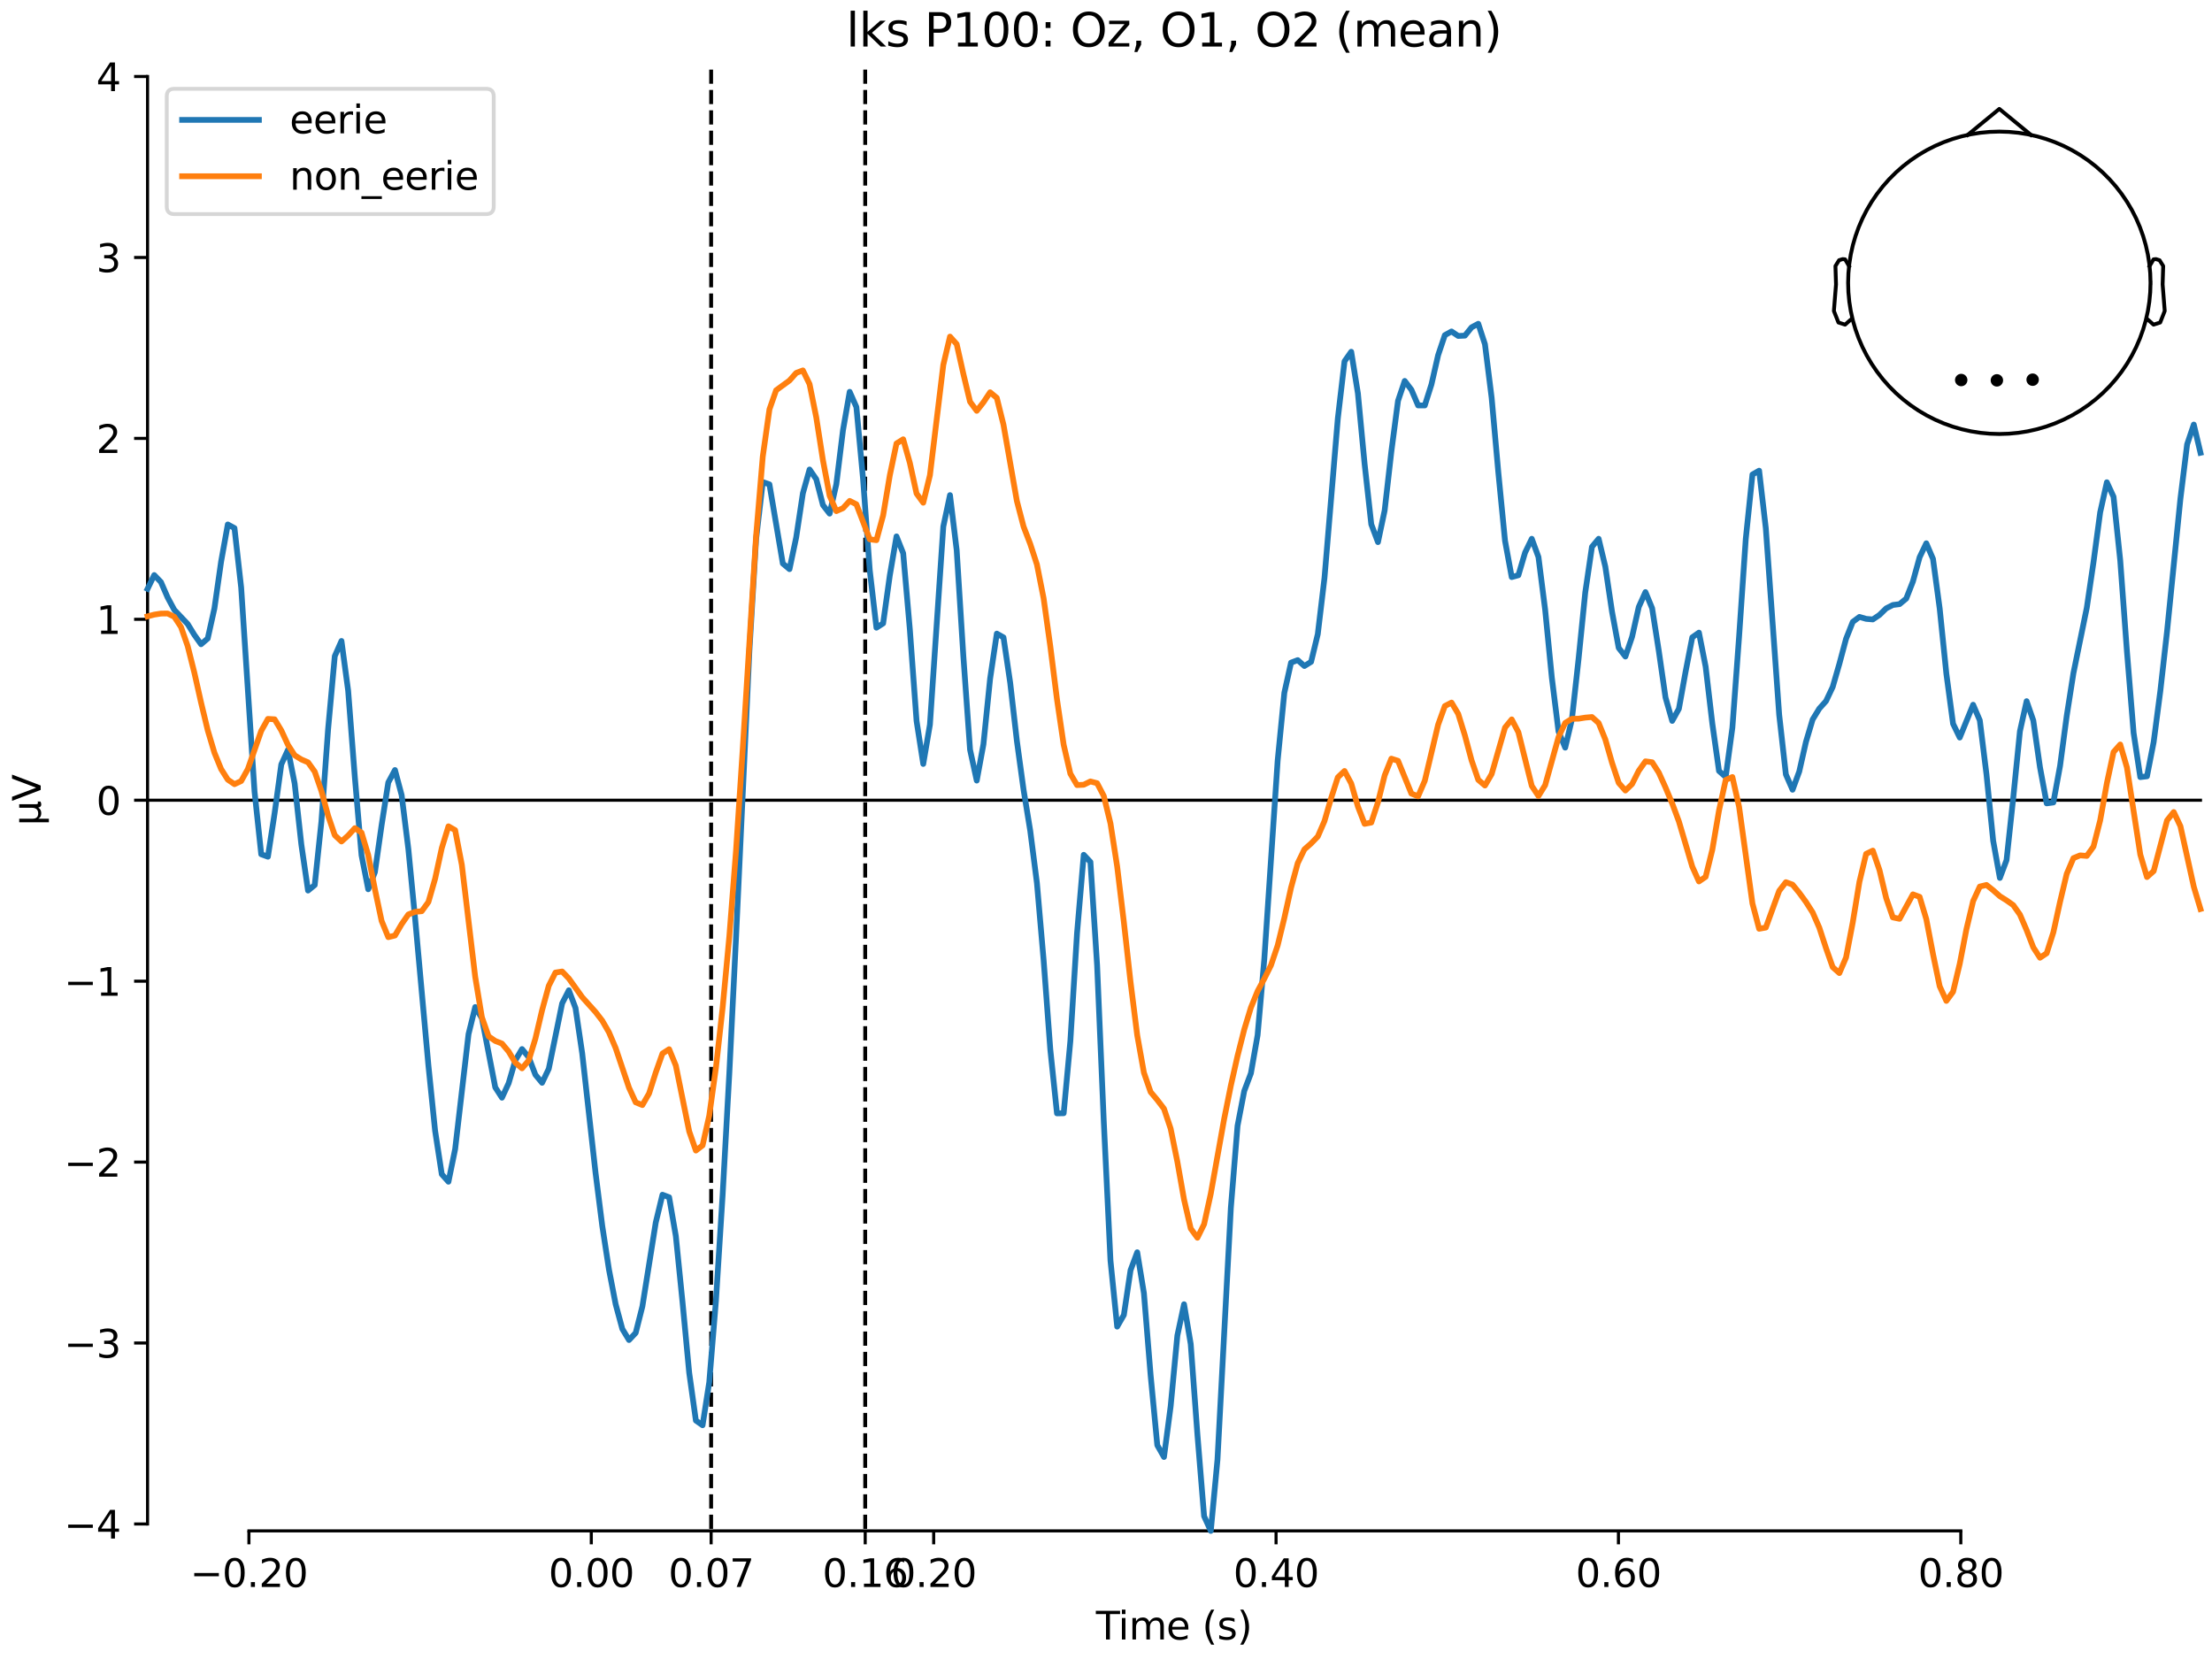 <?xml version="1.0" encoding="utf-8" standalone="no"?>
<!DOCTYPE svg PUBLIC "-//W3C//DTD SVG 1.1//EN"
  "http://www.w3.org/Graphics/SVG/1.1/DTD/svg11.dtd">
<svg xmlns:xlink="http://www.w3.org/1999/xlink" width="576pt" height="432pt" viewBox="0 0 576 432" xmlns="http://www.w3.org/2000/svg" version="1.1">
 <defs>
  <style type="text/css">*{stroke-linejoin: round; stroke-linecap: butt}</style>
 </defs>
 <g id="figure_1">
  <g id="patch_1">
   <path d="M 0 432 
L 576 432 
L 576 0 
L 0 0 
z
" style="fill: #ffffff"/>
  </g>
  <g id="axes_1">
   <g id="patch_2">
    <path d="M 38.421 398.644 
L 573 398.644 
L 573 18.118 
L 38.421 18.118 
L 38.421 398.644 
z
" style="fill: none; opacity: 0"/>
   </g>
   <g id="patch_3">
    <path d="M 38.421 396.834 
L 38.421 19.928 
" style="fill: none; stroke: #000000; stroke-width: 0.8; stroke-linejoin: miter; stroke-linecap: square"/>
   </g>
   <g id="LineCollection_1">
    <path d="M 185.177 18.118 
L 185.177 398.644 
" clip-path="url(#pb5ce9627e5)" style="fill: none; stroke-dasharray: 3.7,1.6; stroke-dashoffset: 0; stroke: #000000"/>
    <path d="M 225.297 18.118 
L 225.297 398.644 
" clip-path="url(#pb5ce9627e5)" style="fill: none; stroke-dasharray: 3.7,1.6; stroke-dashoffset: 0; stroke: #000000"/>
   </g>
   <g id="matplotlib.axis_1">
    <g id="xtick_1">
     <g id="line2d_1">
      <defs>
       <path id="m90365330d6" d="M 0 0 
L 0 3.5 
" style="stroke: #000000; stroke-width: 0.8"/>
      </defs>
      <g>
       <use xlink:href="#m90365330d6" x="64.819" y="398.644" style="stroke: #000000; stroke-width: 0.8"/>
      </g>
     </g>
     <g id="text_1">
      <!-- −0.20 -->
      <g transform="translate(49.496 413.242) scale(0.1 -0.1)">
       <defs>
        <path id="DejaVuSans-2212" d="M 678 2272 
L 4684 2272 
L 4684 1741 
L 678 1741 
L 678 2272 
z
" transform="scale(0.016)"/>
        <path id="DejaVuSans-30" d="M 2034 4250 
Q 1547 4250 1301 3770 
Q 1056 3291 1056 2328 
Q 1056 1369 1301 889 
Q 1547 409 2034 409 
Q 2525 409 2770 889 
Q 3016 1369 3016 2328 
Q 3016 3291 2770 3770 
Q 2525 4250 2034 4250 
z
M 2034 4750 
Q 2819 4750 3233 4129 
Q 3647 3509 3647 2328 
Q 3647 1150 3233 529 
Q 2819 -91 2034 -91 
Q 1250 -91 836 529 
Q 422 1150 422 2328 
Q 422 3509 836 4129 
Q 1250 4750 2034 4750 
z
" transform="scale(0.016)"/>
        <path id="DejaVuSans-2e" d="M 684 794 
L 1344 794 
L 1344 0 
L 684 0 
L 684 794 
z
" transform="scale(0.016)"/>
        <path id="DejaVuSans-32" d="M 1228 531 
L 3431 531 
L 3431 0 
L 469 0 
L 469 531 
Q 828 903 1448 1529 
Q 2069 2156 2228 2338 
Q 2531 2678 2651 2914 
Q 2772 3150 2772 3378 
Q 2772 3750 2511 3984 
Q 2250 4219 1831 4219 
Q 1534 4219 1204 4116 
Q 875 4013 500 3803 
L 500 4441 
Q 881 4594 1212 4672 
Q 1544 4750 1819 4750 
Q 2544 4750 2975 4387 
Q 3406 4025 3406 3419 
Q 3406 3131 3298 2873 
Q 3191 2616 2906 2266 
Q 2828 2175 2409 1742 
Q 1991 1309 1228 531 
z
" transform="scale(0.016)"/>
       </defs>
       <use xlink:href="#DejaVuSans-2212"/>
       <use xlink:href="#DejaVuSans-30" transform="translate(83.789 0)"/>
       <use xlink:href="#DejaVuSans-2e" transform="translate(147.412 0)"/>
       <use xlink:href="#DejaVuSans-32" transform="translate(179.199 0)"/>
       <use xlink:href="#DejaVuSans-30" transform="translate(242.822 0)"/>
      </g>
     </g>
    </g>
    <g id="xtick_2">
     <g id="line2d_2">
      <g>
       <use xlink:href="#m90365330d6" x="153.973" y="398.644" style="stroke: #000000; stroke-width: 0.8"/>
      </g>
     </g>
     <g id="text_2">
      <!-- 0.00 -->
      <g transform="translate(142.84 413.242) scale(0.1 -0.1)">
       <use xlink:href="#DejaVuSans-30"/>
       <use xlink:href="#DejaVuSans-2e" transform="translate(63.623 0)"/>
       <use xlink:href="#DejaVuSans-30" transform="translate(95.41 0)"/>
       <use xlink:href="#DejaVuSans-30" transform="translate(159.033 0)"/>
      </g>
     </g>
    </g>
    <g id="xtick_3">
     <g id="line2d_3">
      <g>
       <use xlink:href="#m90365330d6" x="185.177" y="398.644" style="stroke: #000000; stroke-width: 0.8"/>
      </g>
     </g>
     <g id="text_3">
      <!-- 0.07 -->
      <g transform="translate(174.045 413.242) scale(0.1 -0.1)">
       <defs>
        <path id="DejaVuSans-37" d="M 525 4666 
L 3525 4666 
L 3525 4397 
L 1831 0 
L 1172 0 
L 2766 4134 
L 525 4134 
L 525 4666 
z
" transform="scale(0.016)"/>
       </defs>
       <use xlink:href="#DejaVuSans-30"/>
       <use xlink:href="#DejaVuSans-2e" transform="translate(63.623 0)"/>
       <use xlink:href="#DejaVuSans-30" transform="translate(95.41 0)"/>
       <use xlink:href="#DejaVuSans-37" transform="translate(159.033 0)"/>
      </g>
     </g>
    </g>
    <g id="xtick_4">
     <g id="line2d_4">
      <g>
       <use xlink:href="#m90365330d6" x="225.297" y="398.644" style="stroke: #000000; stroke-width: 0.8"/>
      </g>
     </g>
     <g id="text_4">
      <!-- 0.16 -->
      <g transform="translate(214.164 413.242) scale(0.1 -0.1)">
       <defs>
        <path id="DejaVuSans-31" d="M 794 531 
L 1825 531 
L 1825 4091 
L 703 3866 
L 703 4441 
L 1819 4666 
L 2450 4666 
L 2450 531 
L 3481 531 
L 3481 0 
L 794 0 
L 794 531 
z
" transform="scale(0.016)"/>
        <path id="DejaVuSans-36" d="M 2113 2584 
Q 1688 2584 1439 2293 
Q 1191 2003 1191 1497 
Q 1191 994 1439 701 
Q 1688 409 2113 409 
Q 2538 409 2786 701 
Q 3034 994 3034 1497 
Q 3034 2003 2786 2293 
Q 2538 2584 2113 2584 
z
M 3366 4563 
L 3366 3988 
Q 3128 4100 2886 4159 
Q 2644 4219 2406 4219 
Q 1781 4219 1451 3797 
Q 1122 3375 1075 2522 
Q 1259 2794 1537 2939 
Q 1816 3084 2150 3084 
Q 2853 3084 3261 2657 
Q 3669 2231 3669 1497 
Q 3669 778 3244 343 
Q 2819 -91 2113 -91 
Q 1303 -91 875 529 
Q 447 1150 447 2328 
Q 447 3434 972 4092 
Q 1497 4750 2381 4750 
Q 2619 4750 2861 4703 
Q 3103 4656 3366 4563 
z
" transform="scale(0.016)"/>
       </defs>
       <use xlink:href="#DejaVuSans-30"/>
       <use xlink:href="#DejaVuSans-2e" transform="translate(63.623 0)"/>
       <use xlink:href="#DejaVuSans-31" transform="translate(95.41 0)"/>
       <use xlink:href="#DejaVuSans-36" transform="translate(159.033 0)"/>
      </g>
     </g>
    </g>
    <g id="xtick_5">
     <g id="line2d_5">
      <g>
       <use xlink:href="#m90365330d6" x="243.128" y="398.644" style="stroke: #000000; stroke-width: 0.8"/>
      </g>
     </g>
     <g id="text_5">
      <!-- 0.20 -->
      <g transform="translate(231.995 413.242) scale(0.1 -0.1)">
       <use xlink:href="#DejaVuSans-30"/>
       <use xlink:href="#DejaVuSans-2e" transform="translate(63.623 0)"/>
       <use xlink:href="#DejaVuSans-32" transform="translate(95.41 0)"/>
       <use xlink:href="#DejaVuSans-30" transform="translate(159.033 0)"/>
      </g>
     </g>
    </g>
    <g id="xtick_6">
     <g id="line2d_6">
      <g>
       <use xlink:href="#m90365330d6" x="332.282" y="398.644" style="stroke: #000000; stroke-width: 0.8"/>
      </g>
     </g>
     <g id="text_6">
      <!-- 0.40 -->
      <g transform="translate(321.15 413.242) scale(0.1 -0.1)">
       <defs>
        <path id="DejaVuSans-34" d="M 2419 4116 
L 825 1625 
L 2419 1625 
L 2419 4116 
z
M 2253 4666 
L 3047 4666 
L 3047 1625 
L 3713 1625 
L 3713 1100 
L 3047 1100 
L 3047 0 
L 2419 0 
L 2419 1100 
L 313 1100 
L 313 1709 
L 2253 4666 
z
" transform="scale(0.016)"/>
       </defs>
       <use xlink:href="#DejaVuSans-30"/>
       <use xlink:href="#DejaVuSans-2e" transform="translate(63.623 0)"/>
       <use xlink:href="#DejaVuSans-34" transform="translate(95.41 0)"/>
       <use xlink:href="#DejaVuSans-30" transform="translate(159.033 0)"/>
      </g>
     </g>
    </g>
    <g id="xtick_7">
     <g id="line2d_7">
      <g>
       <use xlink:href="#m90365330d6" x="421.437" y="398.644" style="stroke: #000000; stroke-width: 0.8"/>
      </g>
     </g>
     <g id="text_7">
      <!-- 0.60 -->
      <g transform="translate(410.304 413.242) scale(0.1 -0.1)">
       <use xlink:href="#DejaVuSans-30"/>
       <use xlink:href="#DejaVuSans-2e" transform="translate(63.623 0)"/>
       <use xlink:href="#DejaVuSans-36" transform="translate(95.41 0)"/>
       <use xlink:href="#DejaVuSans-30" transform="translate(159.033 0)"/>
      </g>
     </g>
    </g>
    <g id="xtick_8">
     <g id="line2d_8">
      <g>
       <use xlink:href="#m90365330d6" x="510.592" y="398.644" style="stroke: #000000; stroke-width: 0.8"/>
      </g>
     </g>
     <g id="text_8">
      <!-- 0.80 -->
      <g transform="translate(499.459 413.242) scale(0.1 -0.1)">
       <defs>
        <path id="DejaVuSans-38" d="M 2034 2216 
Q 1584 2216 1326 1975 
Q 1069 1734 1069 1313 
Q 1069 891 1326 650 
Q 1584 409 2034 409 
Q 2484 409 2743 651 
Q 3003 894 3003 1313 
Q 3003 1734 2745 1975 
Q 2488 2216 2034 2216 
z
M 1403 2484 
Q 997 2584 770 2862 
Q 544 3141 544 3541 
Q 544 4100 942 4425 
Q 1341 4750 2034 4750 
Q 2731 4750 3128 4425 
Q 3525 4100 3525 3541 
Q 3525 3141 3298 2862 
Q 3072 2584 2669 2484 
Q 3125 2378 3379 2068 
Q 3634 1759 3634 1313 
Q 3634 634 3220 271 
Q 2806 -91 2034 -91 
Q 1263 -91 848 271 
Q 434 634 434 1313 
Q 434 1759 690 2068 
Q 947 2378 1403 2484 
z
M 1172 3481 
Q 1172 3119 1398 2916 
Q 1625 2713 2034 2713 
Q 2441 2713 2670 2916 
Q 2900 3119 2900 3481 
Q 2900 3844 2670 4047 
Q 2441 4250 2034 4250 
Q 1625 4250 1398 4047 
Q 1172 3844 1172 3481 
z
" transform="scale(0.016)"/>
       </defs>
       <use xlink:href="#DejaVuSans-30"/>
       <use xlink:href="#DejaVuSans-2e" transform="translate(63.623 0)"/>
       <use xlink:href="#DejaVuSans-38" transform="translate(95.41 0)"/>
       <use xlink:href="#DejaVuSans-30" transform="translate(159.033 0)"/>
      </g>
     </g>
    </g>
    <g id="text_9">
     <!-- Time (s) -->
     <g transform="translate(285.381 426.92) scale(0.1 -0.1)">
      <defs>
       <path id="DejaVuSans-54" d="M -19 4666 
L 3928 4666 
L 3928 4134 
L 2272 4134 
L 2272 0 
L 1638 0 
L 1638 4134 
L -19 4134 
L -19 4666 
z
" transform="scale(0.016)"/>
       <path id="DejaVuSans-69" d="M 603 3500 
L 1178 3500 
L 1178 0 
L 603 0 
L 603 3500 
z
M 603 4863 
L 1178 4863 
L 1178 4134 
L 603 4134 
L 603 4863 
z
" transform="scale(0.016)"/>
       <path id="DejaVuSans-6d" d="M 3328 2828 
Q 3544 3216 3844 3400 
Q 4144 3584 4550 3584 
Q 5097 3584 5394 3201 
Q 5691 2819 5691 2113 
L 5691 0 
L 5113 0 
L 5113 2094 
Q 5113 2597 4934 2840 
Q 4756 3084 4391 3084 
Q 3944 3084 3684 2787 
Q 3425 2491 3425 1978 
L 3425 0 
L 2847 0 
L 2847 2094 
Q 2847 2600 2669 2842 
Q 2491 3084 2119 3084 
Q 1678 3084 1418 2786 
Q 1159 2488 1159 1978 
L 1159 0 
L 581 0 
L 581 3500 
L 1159 3500 
L 1159 2956 
Q 1356 3278 1631 3431 
Q 1906 3584 2284 3584 
Q 2666 3584 2933 3390 
Q 3200 3197 3328 2828 
z
" transform="scale(0.016)"/>
       <path id="DejaVuSans-65" d="M 3597 1894 
L 3597 1613 
L 953 1613 
Q 991 1019 1311 708 
Q 1631 397 2203 397 
Q 2534 397 2845 478 
Q 3156 559 3463 722 
L 3463 178 
Q 3153 47 2828 -22 
Q 2503 -91 2169 -91 
Q 1331 -91 842 396 
Q 353 884 353 1716 
Q 353 2575 817 3079 
Q 1281 3584 2069 3584 
Q 2775 3584 3186 3129 
Q 3597 2675 3597 1894 
z
M 3022 2063 
Q 3016 2534 2758 2815 
Q 2500 3097 2075 3097 
Q 1594 3097 1305 2825 
Q 1016 2553 972 2059 
L 3022 2063 
z
" transform="scale(0.016)"/>
       <path id="DejaVuSans-20" transform="scale(0.016)"/>
       <path id="DejaVuSans-28" d="M 1984 4856 
Q 1566 4138 1362 3434 
Q 1159 2731 1159 2009 
Q 1159 1288 1364 580 
Q 1569 -128 1984 -844 
L 1484 -844 
Q 1016 -109 783 600 
Q 550 1309 550 2009 
Q 550 2706 781 3412 
Q 1013 4119 1484 4856 
L 1984 4856 
z
" transform="scale(0.016)"/>
       <path id="DejaVuSans-73" d="M 2834 3397 
L 2834 2853 
Q 2591 2978 2328 3040 
Q 2066 3103 1784 3103 
Q 1356 3103 1142 2972 
Q 928 2841 928 2578 
Q 928 2378 1081 2264 
Q 1234 2150 1697 2047 
L 1894 2003 
Q 2506 1872 2764 1633 
Q 3022 1394 3022 966 
Q 3022 478 2636 193 
Q 2250 -91 1575 -91 
Q 1294 -91 989 -36 
Q 684 19 347 128 
L 347 722 
Q 666 556 975 473 
Q 1284 391 1588 391 
Q 1994 391 2212 530 
Q 2431 669 2431 922 
Q 2431 1156 2273 1281 
Q 2116 1406 1581 1522 
L 1381 1569 
Q 847 1681 609 1914 
Q 372 2147 372 2553 
Q 372 3047 722 3315 
Q 1072 3584 1716 3584 
Q 2034 3584 2315 3537 
Q 2597 3491 2834 3397 
z
" transform="scale(0.016)"/>
       <path id="DejaVuSans-29" d="M 513 4856 
L 1013 4856 
Q 1481 4119 1714 3412 
Q 1947 2706 1947 2009 
Q 1947 1309 1714 600 
Q 1481 -109 1013 -844 
L 513 -844 
Q 928 -128 1133 580 
Q 1338 1288 1338 2009 
Q 1338 2731 1133 3434 
Q 928 4138 513 4856 
z
" transform="scale(0.016)"/>
      </defs>
      <use xlink:href="#DejaVuSans-54"/>
      <use xlink:href="#DejaVuSans-69" transform="translate(57.959 0)"/>
      <use xlink:href="#DejaVuSans-6d" transform="translate(85.742 0)"/>
      <use xlink:href="#DejaVuSans-65" transform="translate(183.154 0)"/>
      <use xlink:href="#DejaVuSans-20" transform="translate(244.678 0)"/>
      <use xlink:href="#DejaVuSans-28" transform="translate(276.465 0)"/>
      <use xlink:href="#DejaVuSans-73" transform="translate(315.479 0)"/>
      <use xlink:href="#DejaVuSans-29" transform="translate(367.578 0)"/>
     </g>
    </g>
   </g>
   <g id="matplotlib.axis_2">
    <g id="ytick_1">
     <g id="line2d_9">
      <defs>
       <path id="m7b4e13ec21" d="M 0 0 
L -3.5 0 
" style="stroke: #000000; stroke-width: 0.8"/>
      </defs>
      <g>
       <use xlink:href="#m7b4e13ec21" x="38.421" y="396.834" style="stroke: #000000; stroke-width: 0.8"/>
      </g>
     </g>
     <g id="text_10">
      <!-- −4 -->
      <g transform="translate(16.678 400.633) scale(0.1 -0.1)">
       <use xlink:href="#DejaVuSans-2212"/>
       <use xlink:href="#DejaVuSans-34" transform="translate(83.789 0)"/>
      </g>
     </g>
    </g>
    <g id="ytick_2">
     <g id="line2d_10">
      <g>
       <use xlink:href="#m7b4e13ec21" x="38.421" y="349.721" style="stroke: #000000; stroke-width: 0.8"/>
      </g>
     </g>
     <g id="text_11">
      <!-- −3 -->
      <g transform="translate(16.678 353.52) scale(0.1 -0.1)">
       <defs>
        <path id="DejaVuSans-33" d="M 2597 2516 
Q 3050 2419 3304 2112 
Q 3559 1806 3559 1356 
Q 3559 666 3084 287 
Q 2609 -91 1734 -91 
Q 1441 -91 1130 -33 
Q 819 25 488 141 
L 488 750 
Q 750 597 1062 519 
Q 1375 441 1716 441 
Q 2309 441 2620 675 
Q 2931 909 2931 1356 
Q 2931 1769 2642 2001 
Q 2353 2234 1838 2234 
L 1294 2234 
L 1294 2753 
L 1863 2753 
Q 2328 2753 2575 2939 
Q 2822 3125 2822 3475 
Q 2822 3834 2567 4026 
Q 2313 4219 1838 4219 
Q 1578 4219 1281 4162 
Q 984 4106 628 3988 
L 628 4550 
Q 988 4650 1302 4700 
Q 1616 4750 1894 4750 
Q 2613 4750 3031 4423 
Q 3450 4097 3450 3541 
Q 3450 3153 3228 2886 
Q 3006 2619 2597 2516 
z
" transform="scale(0.016)"/>
       </defs>
       <use xlink:href="#DejaVuSans-2212"/>
       <use xlink:href="#DejaVuSans-33" transform="translate(83.789 0)"/>
      </g>
     </g>
    </g>
    <g id="ytick_3">
     <g id="line2d_11">
      <g>
       <use xlink:href="#m7b4e13ec21" x="38.421" y="302.607" style="stroke: #000000; stroke-width: 0.8"/>
      </g>
     </g>
     <g id="text_12">
      <!-- −2 -->
      <g transform="translate(16.678 306.407) scale(0.1 -0.1)">
       <use xlink:href="#DejaVuSans-2212"/>
       <use xlink:href="#DejaVuSans-32" transform="translate(83.789 0)"/>
      </g>
     </g>
    </g>
    <g id="ytick_4">
     <g id="line2d_12">
      <g>
       <use xlink:href="#m7b4e13ec21" x="38.421" y="255.494" style="stroke: #000000; stroke-width: 0.8"/>
      </g>
     </g>
     <g id="text_13">
      <!-- −1 -->
      <g transform="translate(16.678 259.293) scale(0.1 -0.1)">
       <use xlink:href="#DejaVuSans-2212"/>
       <use xlink:href="#DejaVuSans-31" transform="translate(83.789 0)"/>
      </g>
     </g>
    </g>
    <g id="ytick_5">
     <g id="line2d_13">
      <g>
       <use xlink:href="#m7b4e13ec21" x="38.421" y="208.381" style="stroke: #000000; stroke-width: 0.8"/>
      </g>
     </g>
     <g id="text_14">
      <!-- 0 -->
      <g transform="translate(25.058 212.18) scale(0.1 -0.1)">
       <use xlink:href="#DejaVuSans-30"/>
      </g>
     </g>
    </g>
    <g id="ytick_6">
     <g id="line2d_14">
      <g>
       <use xlink:href="#m7b4e13ec21" x="38.421" y="161.268" style="stroke: #000000; stroke-width: 0.8"/>
      </g>
     </g>
     <g id="text_15">
      <!-- 1 -->
      <g transform="translate(25.058 165.067) scale(0.1 -0.1)">
       <use xlink:href="#DejaVuSans-31"/>
      </g>
     </g>
    </g>
    <g id="ytick_7">
     <g id="line2d_15">
      <g>
       <use xlink:href="#m7b4e13ec21" x="38.421" y="114.155" style="stroke: #000000; stroke-width: 0.8"/>
      </g>
     </g>
     <g id="text_16">
      <!-- 2 -->
      <g transform="translate(25.058 117.954) scale(0.1 -0.1)">
       <use xlink:href="#DejaVuSans-32"/>
      </g>
     </g>
    </g>
    <g id="ytick_8">
     <g id="line2d_16">
      <g>
       <use xlink:href="#m7b4e13ec21" x="38.421" y="67.041" style="stroke: #000000; stroke-width: 0.8"/>
      </g>
     </g>
     <g id="text_17">
      <!-- 3 -->
      <g transform="translate(25.058 70.841) scale(0.1 -0.1)">
       <use xlink:href="#DejaVuSans-33"/>
      </g>
     </g>
    </g>
    <g id="ytick_9">
     <g id="line2d_17">
      <g>
       <use xlink:href="#m7b4e13ec21" x="38.421" y="19.928" style="stroke: #000000; stroke-width: 0.8"/>
      </g>
     </g>
     <g id="text_18">
      <!-- 4 -->
      <g transform="translate(25.058 23.727) scale(0.1 -0.1)">
       <use xlink:href="#DejaVuSans-34"/>
      </g>
     </g>
    </g>
    <g id="text_19">
     <!-- µV -->
     <g transform="translate(10.599 214.982) rotate(-90) scale(0.1 -0.1)">
      <defs>
       <path id="DejaVuSans-b5" d="M 544 -1331 
L 544 3500 
L 1119 3500 
L 1119 1325 
Q 1119 872 1334 640 
Q 1550 409 1972 409 
Q 2434 409 2667 671 
Q 2900 934 2900 1459 
L 2900 3500 
L 3475 3500 
L 3475 806 
Q 3475 619 3529 530 
Q 3584 441 3700 441 
Q 3728 441 3778 458 
Q 3828 475 3916 513 
L 3916 50 
Q 3788 -22 3673 -56 
Q 3559 -91 3450 -91 
Q 3234 -91 3106 31 
Q 2978 153 2931 403 
Q 2775 156 2548 32 
Q 2322 -91 2016 -91 
Q 1697 -91 1473 31 
Q 1250 153 1119 397 
L 1119 -1331 
L 544 -1331 
z
" transform="scale(0.016)"/>
       <path id="DejaVuSans-56" d="M 1831 0 
L 50 4666 
L 709 4666 
L 2188 738 
L 3669 4666 
L 4325 4666 
L 2547 0 
L 1831 0 
z
" transform="scale(0.016)"/>
      </defs>
      <use xlink:href="#DejaVuSans-b5"/>
      <use xlink:href="#DejaVuSans-56" transform="translate(63.623 0)"/>
     </g>
    </g>
   </g>
   <g id="patch_4">
    <path d="M 64.819 398.644 
L 510.592 398.644 
" style="fill: none; stroke: #000000; stroke-width: 0.8; stroke-linejoin: miter; stroke-linecap: square"/>
   </g>
   <g id="patch_5">
    <path d="M 38.421 208.381 
L 573 208.381 
" style="fill: none; stroke: #000000; stroke-width: 0.8; stroke-linejoin: miter; stroke-linecap: square"/>
   </g>
   <g id="text_20">
    <!-- lks P100: Oz, O1, O2 (mean) -->
    <g transform="translate(220.353 12.118) scale(0.12 -0.12)">
     <defs>
      <path id="DejaVuSans-6c" d="M 603 4863 
L 1178 4863 
L 1178 0 
L 603 0 
L 603 4863 
z
" transform="scale(0.016)"/>
      <path id="DejaVuSans-6b" d="M 581 4863 
L 1159 4863 
L 1159 1991 
L 2875 3500 
L 3609 3500 
L 1753 1863 
L 3688 0 
L 2938 0 
L 1159 1709 
L 1159 0 
L 581 0 
L 581 4863 
z
" transform="scale(0.016)"/>
      <path id="DejaVuSans-50" d="M 1259 4147 
L 1259 2394 
L 2053 2394 
Q 2494 2394 2734 2622 
Q 2975 2850 2975 3272 
Q 2975 3691 2734 3919 
Q 2494 4147 2053 4147 
L 1259 4147 
z
M 628 4666 
L 2053 4666 
Q 2838 4666 3239 4311 
Q 3641 3956 3641 3272 
Q 3641 2581 3239 2228 
Q 2838 1875 2053 1875 
L 1259 1875 
L 1259 0 
L 628 0 
L 628 4666 
z
" transform="scale(0.016)"/>
      <path id="DejaVuSans-3a" d="M 750 794 
L 1409 794 
L 1409 0 
L 750 0 
L 750 794 
z
M 750 3309 
L 1409 3309 
L 1409 2516 
L 750 2516 
L 750 3309 
z
" transform="scale(0.016)"/>
      <path id="DejaVuSans-4f" d="M 2522 4238 
Q 1834 4238 1429 3725 
Q 1025 3213 1025 2328 
Q 1025 1447 1429 934 
Q 1834 422 2522 422 
Q 3209 422 3611 934 
Q 4013 1447 4013 2328 
Q 4013 3213 3611 3725 
Q 3209 4238 2522 4238 
z
M 2522 4750 
Q 3503 4750 4090 4092 
Q 4678 3434 4678 2328 
Q 4678 1225 4090 567 
Q 3503 -91 2522 -91 
Q 1538 -91 948 565 
Q 359 1222 359 2328 
Q 359 3434 948 4092 
Q 1538 4750 2522 4750 
z
" transform="scale(0.016)"/>
      <path id="DejaVuSans-7a" d="M 353 3500 
L 3084 3500 
L 3084 2975 
L 922 459 
L 3084 459 
L 3084 0 
L 275 0 
L 275 525 
L 2438 3041 
L 353 3041 
L 353 3500 
z
" transform="scale(0.016)"/>
      <path id="DejaVuSans-2c" d="M 750 794 
L 1409 794 
L 1409 256 
L 897 -744 
L 494 -744 
L 750 256 
L 750 794 
z
" transform="scale(0.016)"/>
      <path id="DejaVuSans-61" d="M 2194 1759 
Q 1497 1759 1228 1600 
Q 959 1441 959 1056 
Q 959 750 1161 570 
Q 1363 391 1709 391 
Q 2188 391 2477 730 
Q 2766 1069 2766 1631 
L 2766 1759 
L 2194 1759 
z
M 3341 1997 
L 3341 0 
L 2766 0 
L 2766 531 
Q 2569 213 2275 61 
Q 1981 -91 1556 -91 
Q 1019 -91 701 211 
Q 384 513 384 1019 
Q 384 1609 779 1909 
Q 1175 2209 1959 2209 
L 2766 2209 
L 2766 2266 
Q 2766 2663 2505 2880 
Q 2244 3097 1772 3097 
Q 1472 3097 1187 3025 
Q 903 2953 641 2809 
L 641 3341 
Q 956 3463 1253 3523 
Q 1550 3584 1831 3584 
Q 2591 3584 2966 3190 
Q 3341 2797 3341 1997 
z
" transform="scale(0.016)"/>
      <path id="DejaVuSans-6e" d="M 3513 2113 
L 3513 0 
L 2938 0 
L 2938 2094 
Q 2938 2591 2744 2837 
Q 2550 3084 2163 3084 
Q 1697 3084 1428 2787 
Q 1159 2491 1159 1978 
L 1159 0 
L 581 0 
L 581 3500 
L 1159 3500 
L 1159 2956 
Q 1366 3272 1645 3428 
Q 1925 3584 2291 3584 
Q 2894 3584 3203 3211 
Q 3513 2838 3513 2113 
z
" transform="scale(0.016)"/>
     </defs>
     <use xlink:href="#DejaVuSans-6c"/>
     <use xlink:href="#DejaVuSans-6b" transform="translate(27.783 0)"/>
     <use xlink:href="#DejaVuSans-73" transform="translate(85.693 0)"/>
     <use xlink:href="#DejaVuSans-20" transform="translate(137.793 0)"/>
     <use xlink:href="#DejaVuSans-50" transform="translate(169.58 0)"/>
     <use xlink:href="#DejaVuSans-31" transform="translate(229.883 0)"/>
     <use xlink:href="#DejaVuSans-30" transform="translate(293.506 0)"/>
     <use xlink:href="#DejaVuSans-30" transform="translate(357.129 0)"/>
     <use xlink:href="#DejaVuSans-3a" transform="translate(420.752 0)"/>
     <use xlink:href="#DejaVuSans-20" transform="translate(454.443 0)"/>
     <use xlink:href="#DejaVuSans-4f" transform="translate(486.23 0)"/>
     <use xlink:href="#DejaVuSans-7a" transform="translate(564.941 0)"/>
     <use xlink:href="#DejaVuSans-2c" transform="translate(617.432 0)"/>
     <use xlink:href="#DejaVuSans-20" transform="translate(649.219 0)"/>
     <use xlink:href="#DejaVuSans-4f" transform="translate(681.006 0)"/>
     <use xlink:href="#DejaVuSans-31" transform="translate(759.717 0)"/>
     <use xlink:href="#DejaVuSans-2c" transform="translate(823.34 0)"/>
     <use xlink:href="#DejaVuSans-20" transform="translate(855.127 0)"/>
     <use xlink:href="#DejaVuSans-4f" transform="translate(886.914 0)"/>
     <use xlink:href="#DejaVuSans-32" transform="translate(965.625 0)"/>
     <use xlink:href="#DejaVuSans-20" transform="translate(1029.248 0)"/>
     <use xlink:href="#DejaVuSans-28" transform="translate(1061.035 0)"/>
     <use xlink:href="#DejaVuSans-6d" transform="translate(1100.049 0)"/>
     <use xlink:href="#DejaVuSans-65" transform="translate(1197.461 0)"/>
     <use xlink:href="#DejaVuSans-61" transform="translate(1258.984 0)"/>
     <use xlink:href="#DejaVuSans-6e" transform="translate(1320.264 0)"/>
     <use xlink:href="#DejaVuSans-29" transform="translate(1383.643 0)"/>
    </g>
   </g>
   <g id="legend_1">
    <g id="patch_6">
     <path d="M 45.421 55.753 
L 126.563 55.753 
Q 128.563 55.753 128.563 53.753 
L 128.563 25.118 
Q 128.563 23.118 126.563 23.118 
L 45.421 23.118 
Q 43.421 23.118 43.421 25.118 
L 43.421 53.753 
Q 43.421 55.753 45.421 55.753 
z
" style="fill: #ffffff; opacity: 0.8; stroke: #cccccc; stroke-linejoin: miter"/>
    </g>
    <g id="line2d_18">
     <path d="M 47.421 31.217 
L 57.421 31.217 
L 67.421 31.217 
" style="fill: none; stroke: #1f77b4; stroke-width: 1.5; stroke-linecap: square"/>
    </g>
    <g id="text_21">
     <!-- eerie -->
     <g transform="translate(75.421 34.717) scale(0.1 -0.1)">
      <defs>
       <path id="DejaVuSans-72" d="M 2631 2963 
Q 2534 3019 2420 3045 
Q 2306 3072 2169 3072 
Q 1681 3072 1420 2755 
Q 1159 2438 1159 1844 
L 1159 0 
L 581 0 
L 581 3500 
L 1159 3500 
L 1159 2956 
Q 1341 3275 1631 3429 
Q 1922 3584 2338 3584 
Q 2397 3584 2469 3576 
Q 2541 3569 2628 3553 
L 2631 2963 
z
" transform="scale(0.016)"/>
      </defs>
      <use xlink:href="#DejaVuSans-65"/>
      <use xlink:href="#DejaVuSans-65" transform="translate(61.523 0)"/>
      <use xlink:href="#DejaVuSans-72" transform="translate(123.047 0)"/>
      <use xlink:href="#DejaVuSans-69" transform="translate(164.16 0)"/>
      <use xlink:href="#DejaVuSans-65" transform="translate(191.943 0)"/>
     </g>
    </g>
    <g id="line2d_19">
     <path d="M 47.421 45.895 
L 57.421 45.895 
L 67.421 45.895 
" style="fill: none; stroke: #ff7f0e; stroke-width: 1.5; stroke-linecap: square"/>
    </g>
    <g id="text_22">
     <!-- non_eerie -->
     <g transform="translate(75.421 49.395) scale(0.1 -0.1)">
      <defs>
       <path id="DejaVuSans-6f" d="M 1959 3097 
Q 1497 3097 1228 2736 
Q 959 2375 959 1747 
Q 959 1119 1226 758 
Q 1494 397 1959 397 
Q 2419 397 2687 759 
Q 2956 1122 2956 1747 
Q 2956 2369 2687 2733 
Q 2419 3097 1959 3097 
z
M 1959 3584 
Q 2709 3584 3137 3096 
Q 3566 2609 3566 1747 
Q 3566 888 3137 398 
Q 2709 -91 1959 -91 
Q 1206 -91 779 398 
Q 353 888 353 1747 
Q 353 2609 779 3096 
Q 1206 3584 1959 3584 
z
" transform="scale(0.016)"/>
       <path id="DejaVuSans-5f" d="M 3263 -1063 
L 3263 -1509 
L -63 -1509 
L -63 -1063 
L 3263 -1063 
z
" transform="scale(0.016)"/>
      </defs>
      <use xlink:href="#DejaVuSans-6e"/>
      <use xlink:href="#DejaVuSans-6f" transform="translate(63.379 0)"/>
      <use xlink:href="#DejaVuSans-6e" transform="translate(124.561 0)"/>
      <use xlink:href="#DejaVuSans-5f" transform="translate(187.939 0)"/>
      <use xlink:href="#DejaVuSans-65" transform="translate(237.939 0)"/>
      <use xlink:href="#DejaVuSans-65" transform="translate(299.463 0)"/>
      <use xlink:href="#DejaVuSans-72" transform="translate(360.986 0)"/>
      <use xlink:href="#DejaVuSans-69" transform="translate(402.1 0)"/>
      <use xlink:href="#DejaVuSans-65" transform="translate(429.883 0)"/>
     </g>
    </g>
   </g>
   <g id="line2d_20">
    <path d="M 38.421 153.334 
L 40.162 149.744 
L 41.903 151.557 
L 43.644 155.565 
L 45.386 158.806 
L 48.868 162.487 
L 50.61 165.318 
L 52.351 167.76 
L 54.092 166.268 
L 55.834 158.436 
L 57.575 146.252 
L 59.316 136.565 
L 61.057 137.512 
L 62.799 152.995 
L 66.281 206.113 
L 68.023 222.451 
L 69.764 223.085 
L 71.505 211.785 
L 73.247 199.059 
L 74.988 195.254 
L 76.729 204.01 
L 78.47 219.918 
L 80.212 231.899 
L 81.953 230.468 
L 83.694 213.948 
L 85.436 189.893 
L 87.177 170.853 
L 88.918 166.906 
L 90.66 179.855 
L 92.401 202.37 
L 94.142 222.701 
L 95.883 231.563 
L 97.625 227.113 
L 99.366 214.892 
L 101.107 203.758 
L 102.849 200.511 
L 104.59 207.054 
L 106.331 221.053 
L 108.073 238.952 
L 111.555 277.395 
L 113.296 294.41 
L 115.038 305.77 
L 116.779 307.719 
L 118.52 299.226 
L 122.003 269.287 
L 123.744 262.226 
L 125.486 265.147 
L 128.968 283.154 
L 130.709 285.838 
L 132.451 282.062 
L 134.192 276.104 
L 135.933 273.17 
L 137.675 275.296 
L 139.416 279.862 
L 141.157 281.959 
L 142.899 278.308 
L 146.381 261.276 
L 148.122 257.868 
L 149.864 262.494 
L 151.605 274.282 
L 155.088 305.48 
L 156.829 319.226 
L 158.57 330.571 
L 160.312 339.608 
L 162.053 346.059 
L 163.794 348.94 
L 165.535 347.079 
L 167.277 340.183 
L 170.759 318.335 
L 172.501 311.105 
L 174.242 311.757 
L 175.983 321.841 
L 177.725 339.044 
L 179.466 357.452 
L 181.207 369.91 
L 182.948 371.133 
L 184.69 359.912 
L 186.431 338.702 
L 188.172 311.146 
L 189.914 279.502 
L 191.655 244.291 
L 195.138 169.524 
L 196.879 140.444 
L 198.62 125.52 
L 200.361 126.126 
L 203.844 146.741 
L 205.585 148.206 
L 207.327 139.946 
L 209.068 128.446 
L 210.809 122.25 
L 212.551 124.78 
L 214.292 131.52 
L 216.033 133.75 
L 217.774 126.114 
L 219.516 112.008 
L 221.257 102.027 
L 222.998 105.987 
L 224.74 124.712 
L 226.481 148.457 
L 228.222 163.453 
L 229.964 162.332 
L 231.705 149.844 
L 233.446 139.678 
L 235.187 144.065 
L 236.929 163.981 
L 238.67 187.73 
L 240.411 198.931 
L 242.153 188.678 
L 245.635 137.115 
L 247.377 128.927 
L 249.118 143.249 
L 250.859 170.915 
L 252.6 195.227 
L 254.342 203.261 
L 256.083 193.82 
L 257.824 176.734 
L 259.566 164.991 
L 261.307 165.975 
L 263.048 177.755 
L 264.79 192.911 
L 266.531 205.633 
L 268.272 216.315 
L 270.013 229.919 
L 271.755 249.984 
L 273.496 273.262 
L 275.237 289.919 
L 276.979 289.882 
L 278.72 271.076 
L 280.461 242.976 
L 282.203 222.589 
L 283.944 224.454 
L 285.685 251.361 
L 287.427 292.136 
L 289.168 328.263 
L 290.909 345.449 
L 292.65 342.423 
L 294.392 330.761 
L 296.133 326.089 
L 297.874 336.74 
L 299.616 358.062 
L 301.357 376.329 
L 303.098 379.402 
L 304.84 366.168 
L 306.581 347.774 
L 308.322 339.624 
L 310.063 349.981 
L 311.805 373.535 
L 313.546 394.819 
L 315.287 398.644 
L 317.029 380.103 
L 320.511 314.542 
L 322.253 293.17 
L 323.994 284.101 
L 325.735 279.477 
L 327.476 269.56 
L 329.218 249.81 
L 332.7 198.046 
L 334.442 180.392 
L 336.183 172.551 
L 337.924 171.894 
L 339.666 173.43 
L 341.407 172.341 
L 343.148 165.132 
L 344.889 150.537 
L 348.372 108.934 
L 350.113 94.072 
L 351.855 91.593 
L 353.596 102.423 
L 355.337 120.764 
L 357.079 136.525 
L 358.82 141.169 
L 360.561 132.924 
L 362.302 117.614 
L 364.044 104.363 
L 365.785 99.193 
L 367.526 101.495 
L 369.268 105.57 
L 371.009 105.58 
L 372.75 100.093 
L 374.492 92.458 
L 376.233 87.271 
L 377.974 86.311 
L 379.715 87.48 
L 381.457 87.398 
L 383.198 85.242 
L 384.939 84.307 
L 386.681 89.649 
L 388.422 103.583 
L 390.163 123.02 
L 391.905 140.81 
L 393.646 150.272 
L 395.387 149.791 
L 397.128 143.892 
L 398.87 140.296 
L 400.611 145.046 
L 402.352 158.757 
L 404.094 176.444 
L 405.835 190.468 
L 407.576 194.687 
L 409.318 187.313 
L 411.059 171.571 
L 412.8 154.251 
L 414.541 142.395 
L 416.283 140.295 
L 418.024 147.565 
L 419.765 159.284 
L 421.507 168.718 
L 423.248 170.96 
L 424.989 165.823 
L 426.731 158.049 
L 428.472 154.18 
L 430.213 158.387 
L 431.954 169.528 
L 433.696 181.628 
L 435.437 187.723 
L 437.178 184.577 
L 438.92 174.937 
L 440.661 165.967 
L 442.402 164.733 
L 444.144 173.584 
L 445.885 188.415 
L 447.626 200.761 
L 449.367 202.302 
L 451.109 189.502 
L 452.85 165.843 
L 454.591 140.355 
L 456.333 123.562 
L 458.074 122.564 
L 459.815 137.563 
L 463.298 186.136 
L 465.039 201.662 
L 466.78 205.646 
L 468.522 200.901 
L 470.263 193.205 
L 472.004 187.359 
L 473.746 184.513 
L 475.487 182.57 
L 477.228 178.888 
L 478.97 172.852 
L 480.711 166.344 
L 482.452 161.94 
L 484.193 160.642 
L 485.935 161.15 
L 487.676 161.3 
L 489.417 160.123 
L 491.159 158.419 
L 492.9 157.537 
L 494.641 157.316 
L 496.383 155.867 
L 498.124 151.418 
L 499.865 145.101 
L 501.606 141.468 
L 503.348 145.531 
L 505.089 158.445 
L 506.83 175.443 
L 508.572 188.466 
L 510.313 192.06 
L 513.796 183.512 
L 515.537 187.568 
L 517.278 201.664 
L 519.019 218.941 
L 520.761 228.616 
L 522.502 223.969 
L 524.243 207.754 
L 525.985 190.417 
L 527.726 182.582 
L 529.467 187.609 
L 531.209 199.797 
L 532.95 209.194 
L 534.691 208.958 
L 536.432 199.455 
L 538.174 186.4 
L 539.915 175.293 
L 543.398 158.253 
L 545.139 146.42 
L 546.88 133.409 
L 548.622 125.58 
L 550.363 129.36 
L 552.104 145.916 
L 553.845 169.542 
L 555.587 190.852 
L 557.328 202.358 
L 559.069 202.146 
L 560.811 193.232 
L 562.552 179.89 
L 564.293 164.451 
L 567.776 129.875 
L 569.517 115.723 
L 571.258 110.553 
L 573 117.907 
L 573 117.907 
" style="fill: none; stroke: #1f77b4; stroke-width: 1.5; stroke-linecap: square"/>
   </g>
   <g id="line2d_21">
    <path d="M 38.421 160.496 
L 40.162 160.047 
L 41.903 159.774 
L 43.644 159.75 
L 45.386 160.61 
L 47.127 163.261 
L 48.868 168.234 
L 50.61 175.166 
L 52.351 182.919 
L 54.092 190.163 
L 55.834 196.005 
L 57.575 200.254 
L 59.316 203.017 
L 61.057 204.198 
L 62.799 203.385 
L 64.54 200.266 
L 68.023 190.32 
L 69.764 187.204 
L 71.505 187.304 
L 73.247 190.192 
L 74.988 193.967 
L 76.729 196.674 
L 78.47 197.757 
L 80.212 198.509 
L 81.953 200.935 
L 83.694 205.966 
L 85.436 212.395 
L 87.177 217.493 
L 88.918 219.122 
L 90.66 217.566 
L 92.401 215.652 
L 94.142 216.824 
L 95.883 222.653 
L 97.625 231.556 
L 99.366 239.793 
L 101.107 244.038 
L 102.849 243.607 
L 104.59 240.634 
L 106.331 238.123 
L 108.073 237.446 
L 109.814 237.276 
L 111.555 234.889 
L 113.296 228.847 
L 115.038 220.838 
L 116.779 215.17 
L 118.52 216.167 
L 120.262 225.207 
L 123.744 254.364 
L 125.486 264.91 
L 127.227 269.855 
L 128.968 271.064 
L 130.709 271.745 
L 132.451 273.819 
L 134.192 276.73 
L 135.933 278.194 
L 137.675 276.145 
L 139.416 270.457 
L 141.157 263.063 
L 142.899 256.695 
L 144.64 253.255 
L 146.381 252.976 
L 148.122 254.788 
L 151.605 259.658 
L 155.088 263.534 
L 156.829 265.788 
L 158.57 268.811 
L 160.312 272.908 
L 163.794 283.238 
L 165.535 287.048 
L 167.277 287.755 
L 169.018 284.732 
L 170.759 279.269 
L 172.501 274.342 
L 174.242 273.211 
L 175.983 277.467 
L 179.466 294.607 
L 181.207 299.604 
L 182.948 298.26 
L 184.69 290.499 
L 186.431 278.004 
L 188.172 262.383 
L 189.914 243.866 
L 191.655 221.599 
L 193.396 195.248 
L 196.879 139.684 
L 198.62 118.904 
L 200.361 106.601 
L 202.103 101.619 
L 205.585 99.083 
L 207.327 97.111 
L 209.068 96.456 
L 210.809 100.023 
L 212.551 108.671 
L 214.292 119.848 
L 216.033 129.075 
L 217.774 133.096 
L 219.516 132.326 
L 221.257 130.433 
L 222.998 131.317 
L 226.481 140.43 
L 228.222 140.663 
L 229.964 134.221 
L 231.705 123.788 
L 233.446 115.479 
L 235.187 114.389 
L 236.929 120.565 
L 238.67 128.519 
L 240.411 130.907 
L 242.153 123.749 
L 245.635 95.014 
L 247.377 87.654 
L 249.118 89.613 
L 250.859 97.372 
L 252.6 104.622 
L 254.342 106.979 
L 256.083 104.76 
L 257.824 102.146 
L 259.566 103.604 
L 261.307 110.601 
L 264.79 130.449 
L 266.531 137.118 
L 268.272 141.642 
L 270.013 146.992 
L 271.755 155.801 
L 273.496 168.284 
L 275.237 182.109 
L 276.979 193.944 
L 278.72 201.47 
L 280.461 204.432 
L 282.203 204.344 
L 283.944 203.486 
L 285.685 203.941 
L 287.427 207.27 
L 289.168 214.426 
L 290.909 225.64 
L 292.65 240.106 
L 294.392 255.721 
L 296.133 269.593 
L 297.874 279.326 
L 299.616 284.351 
L 301.357 286.422 
L 303.098 288.708 
L 304.84 293.914 
L 306.581 302.505 
L 308.322 312.352 
L 310.063 319.915 
L 311.805 322.304 
L 313.546 318.776 
L 315.287 310.823 
L 318.77 291.348 
L 320.511 282.685 
L 322.253 274.961 
L 323.994 268.089 
L 325.735 262.369 
L 327.476 258.093 
L 329.218 254.855 
L 330.959 251.361 
L 332.7 246.193 
L 334.442 239.027 
L 336.183 231.162 
L 337.924 224.766 
L 339.666 221.172 
L 341.407 219.633 
L 343.148 217.829 
L 344.889 213.811 
L 346.631 207.806 
L 348.372 202.402 
L 350.113 200.758 
L 351.855 204.013 
L 353.596 210.014 
L 355.337 214.528 
L 357.079 214.194 
L 358.82 208.907 
L 360.561 201.922 
L 362.302 197.554 
L 364.044 198.115 
L 367.526 206.649 
L 369.268 207.356 
L 371.009 203.321 
L 374.492 188.683 
L 376.233 183.856 
L 377.974 182.952 
L 379.715 185.887 
L 381.457 191.511 
L 383.198 198.008 
L 384.939 203.067 
L 386.681 204.549 
L 388.422 201.564 
L 391.905 189.452 
L 393.646 187.33 
L 395.387 190.675 
L 398.87 204.65 
L 400.611 207.28 
L 402.352 204.459 
L 405.835 191.941 
L 407.576 188.244 
L 409.318 187.178 
L 411.059 187.144 
L 412.8 186.864 
L 414.541 186.711 
L 416.283 188.266 
L 418.024 192.551 
L 419.765 198.616 
L 421.507 203.858 
L 423.248 205.851 
L 424.989 204.169 
L 426.731 200.701 
L 428.472 198.253 
L 430.213 198.488 
L 431.954 201.191 
L 433.696 205.055 
L 435.437 209.21 
L 437.178 213.893 
L 440.661 225.656 
L 442.402 229.526 
L 444.144 228.332 
L 445.885 221.265 
L 447.626 211.057 
L 449.367 203.096 
L 451.109 202.333 
L 452.85 210.072 
L 456.333 235.262 
L 458.074 241.851 
L 459.815 241.537 
L 463.298 231.975 
L 465.039 229.719 
L 466.78 230.355 
L 468.522 232.48 
L 470.263 234.858 
L 472.004 237.587 
L 473.746 241.561 
L 475.487 246.892 
L 477.228 251.835 
L 478.97 253.387 
L 480.711 249.321 
L 482.452 240.202 
L 484.193 229.62 
L 485.935 222.345 
L 487.676 221.498 
L 489.417 226.577 
L 491.159 233.863 
L 492.9 238.893 
L 494.641 239.262 
L 498.124 232.888 
L 499.865 233.538 
L 501.606 239.343 
L 503.348 248.44 
L 505.089 256.825 
L 506.83 260.634 
L 508.572 258.258 
L 510.313 250.967 
L 512.054 241.975 
L 513.796 234.647 
L 515.537 230.86 
L 517.278 230.438 
L 519.019 231.821 
L 520.761 233.371 
L 522.502 234.458 
L 524.243 235.688 
L 525.985 238.154 
L 527.726 242.202 
L 529.467 246.698 
L 531.209 249.393 
L 532.95 248.224 
L 534.691 242.771 
L 536.432 234.831 
L 538.174 227.539 
L 539.915 223.456 
L 541.656 222.737 
L 543.398 222.88 
L 545.139 220.448 
L 546.88 213.625 
L 548.622 203.953 
L 550.363 195.829 
L 552.104 193.864 
L 553.845 199.849 
L 557.328 222.532 
L 559.069 228.386 
L 560.811 226.827 
L 564.293 213.632 
L 566.035 211.452 
L 567.776 215.134 
L 571.258 230.898 
L 573 236.704 
L 573 236.704 
" style="fill: none; stroke: #ff7f0e; stroke-width: 1.5; stroke-linecap: square"/>
   </g>
  </g>
  <g id="axes_2">
   <g id="PathCollection_1">
    <defs>
     <path id="C0_0_4fe4d12a56" d="M 0 1.118 
C 0.297 1.118 0.581 1 0.791 0.791 
C 1 0.581 1.118 0.297 1.118 -0 
C 1.118 -0.297 1 -0.581 0.791 -0.791 
C 0.581 -1 0.297 -1.118 0 -1.118 
C -0.297 -1.118 -0.581 -1 -0.791 -0.791 
C -1 -0.581 -1.118 -0.297 -1.118 0 
C -1.118 0.297 -1 0.581 -0.791 0.791 
C -0.581 1 -0.297 1.118 0 1.118 
z
"/>
    </defs>
    <g clip-path="url(#p9c4595c134)">
     <use xlink:href="#C0_0_4fe4d12a56" x="510.695" y="98.958" style="stroke: #000000"/>
    </g>
    <g clip-path="url(#p9c4595c134)">
     <use xlink:href="#C0_0_4fe4d12a56" x="519.985" y="99.045" style="stroke: #000000"/>
    </g>
    <g clip-path="url(#p9c4595c134)">
     <use xlink:href="#C0_0_4fe4d12a56" x="529.296" y="98.869" style="stroke: #000000"/>
    </g>
   </g>
   <g id="matplotlib.axis_3"/>
   <g id="matplotlib.axis_4"/>
   <g id="line2d_22">
    <path d="M 559.991 73.637 
L 559.913 71.165 
L 559.681 68.702 
L 559.294 66.259 
L 558.754 63.845 
L 558.064 61.47 
L 557.226 59.143 
L 556.244 56.873 
L 555.121 54.669 
L 553.862 52.54 
L 552.471 50.494 
L 550.955 48.539 
L 549.32 46.684 
L 547.571 44.935 
L 545.715 43.299 
L 543.761 41.783 
L 541.715 40.393 
L 539.586 39.134 
L 537.382 38.011 
L 535.112 37.028 
L 532.785 36.191 
L 530.409 35.5 
L 527.995 34.961 
L 525.552 34.574 
L 523.09 34.341 
L 520.618 34.263 
L 518.145 34.341 
L 515.683 34.574 
L 513.24 34.961 
L 510.826 35.5 
L 508.451 36.191 
L 506.123 37.028 
L 503.853 38.011 
L 501.649 39.134 
L 499.52 40.393 
L 497.474 41.783 
L 495.52 43.299 
L 493.665 44.935 
L 491.916 46.684 
L 490.28 48.539 
L 488.764 50.494 
L 487.373 52.54 
L 486.114 54.669 
L 484.991 56.873 
L 484.009 59.143 
L 483.171 61.47 
L 482.481 63.845 
L 481.941 66.259 
L 481.555 68.702 
L 481.322 71.165 
L 481.244 73.637 
L 481.322 76.109 
L 481.555 78.572 
L 481.941 81.015 
L 482.481 83.429 
L 483.171 85.804 
L 484.009 88.131 
L 484.991 90.401 
L 486.114 92.605 
L 487.373 94.734 
L 488.764 96.78 
L 490.28 98.735 
L 491.916 100.59 
L 493.665 102.339 
L 495.52 103.975 
L 497.474 105.491 
L 499.52 106.881 
L 501.649 108.14 
L 503.853 109.263 
L 506.123 110.246 
L 508.451 111.084 
L 510.826 111.774 
L 513.24 112.313 
L 515.683 112.7 
L 518.145 112.933 
L 520.618 113.011 
L 523.09 112.933 
L 525.552 112.7 
L 527.995 112.313 
L 530.409 111.774 
L 532.785 111.084 
L 535.112 110.246 
L 537.382 109.263 
L 539.586 108.14 
L 541.715 106.881 
L 543.761 105.491 
L 545.715 103.975 
L 547.571 102.339 
L 549.32 100.59 
L 550.955 98.735 
L 552.471 96.78 
L 553.862 94.734 
L 555.121 92.605 
L 556.244 90.401 
L 557.226 88.131 
L 558.064 85.804 
L 558.754 83.429 
L 559.294 81.015 
L 559.681 78.572 
L 559.913 76.109 
L 559.991 73.637 
" style="fill: none; stroke: #000000; stroke-linecap: square"/>
   </g>
   <g id="line2d_23">
    <path d="M 512.371 35.137 
L 520.618 28.357 
L 528.864 35.137 
" style="fill: none; stroke: #000000; stroke-linecap: square"/>
   </g>
   <g id="line2d_24">
    <path d="M 481.48 69.267 
L 480.457 67.534 
L 479.827 67.471 
L 478.89 67.762 
L 477.945 69.267 
L 478.094 74.07 
L 477.543 80.976 
L 478.724 83.977 
L 480.457 84.536 
L 482.11 83.079 
" style="fill: none; stroke: #000000; stroke-linecap: square"/>
   </g>
   <g id="line2d_25">
    <path d="M 559.755 69.267 
L 560.779 67.534 
L 561.409 67.471 
L 562.346 67.762 
L 563.291 69.267 
L 563.141 74.07 
L 563.692 80.976 
L 562.511 83.977 
L 560.779 84.536 
L 559.125 83.079 
" style="fill: none; stroke: #000000; stroke-linecap: square"/>
   </g>
  </g>
 </g>
 <defs>
  <clipPath id="pb5ce9627e5">
   <rect x="38.421" y="18.118" width="534.579" height="380.525"/>
  </clipPath>
  <clipPath id="p9c4595c134">
   <rect x="473.235" y="24.125" width="94.764" height="93.118"/>
  </clipPath>
 </defs>
</svg>
